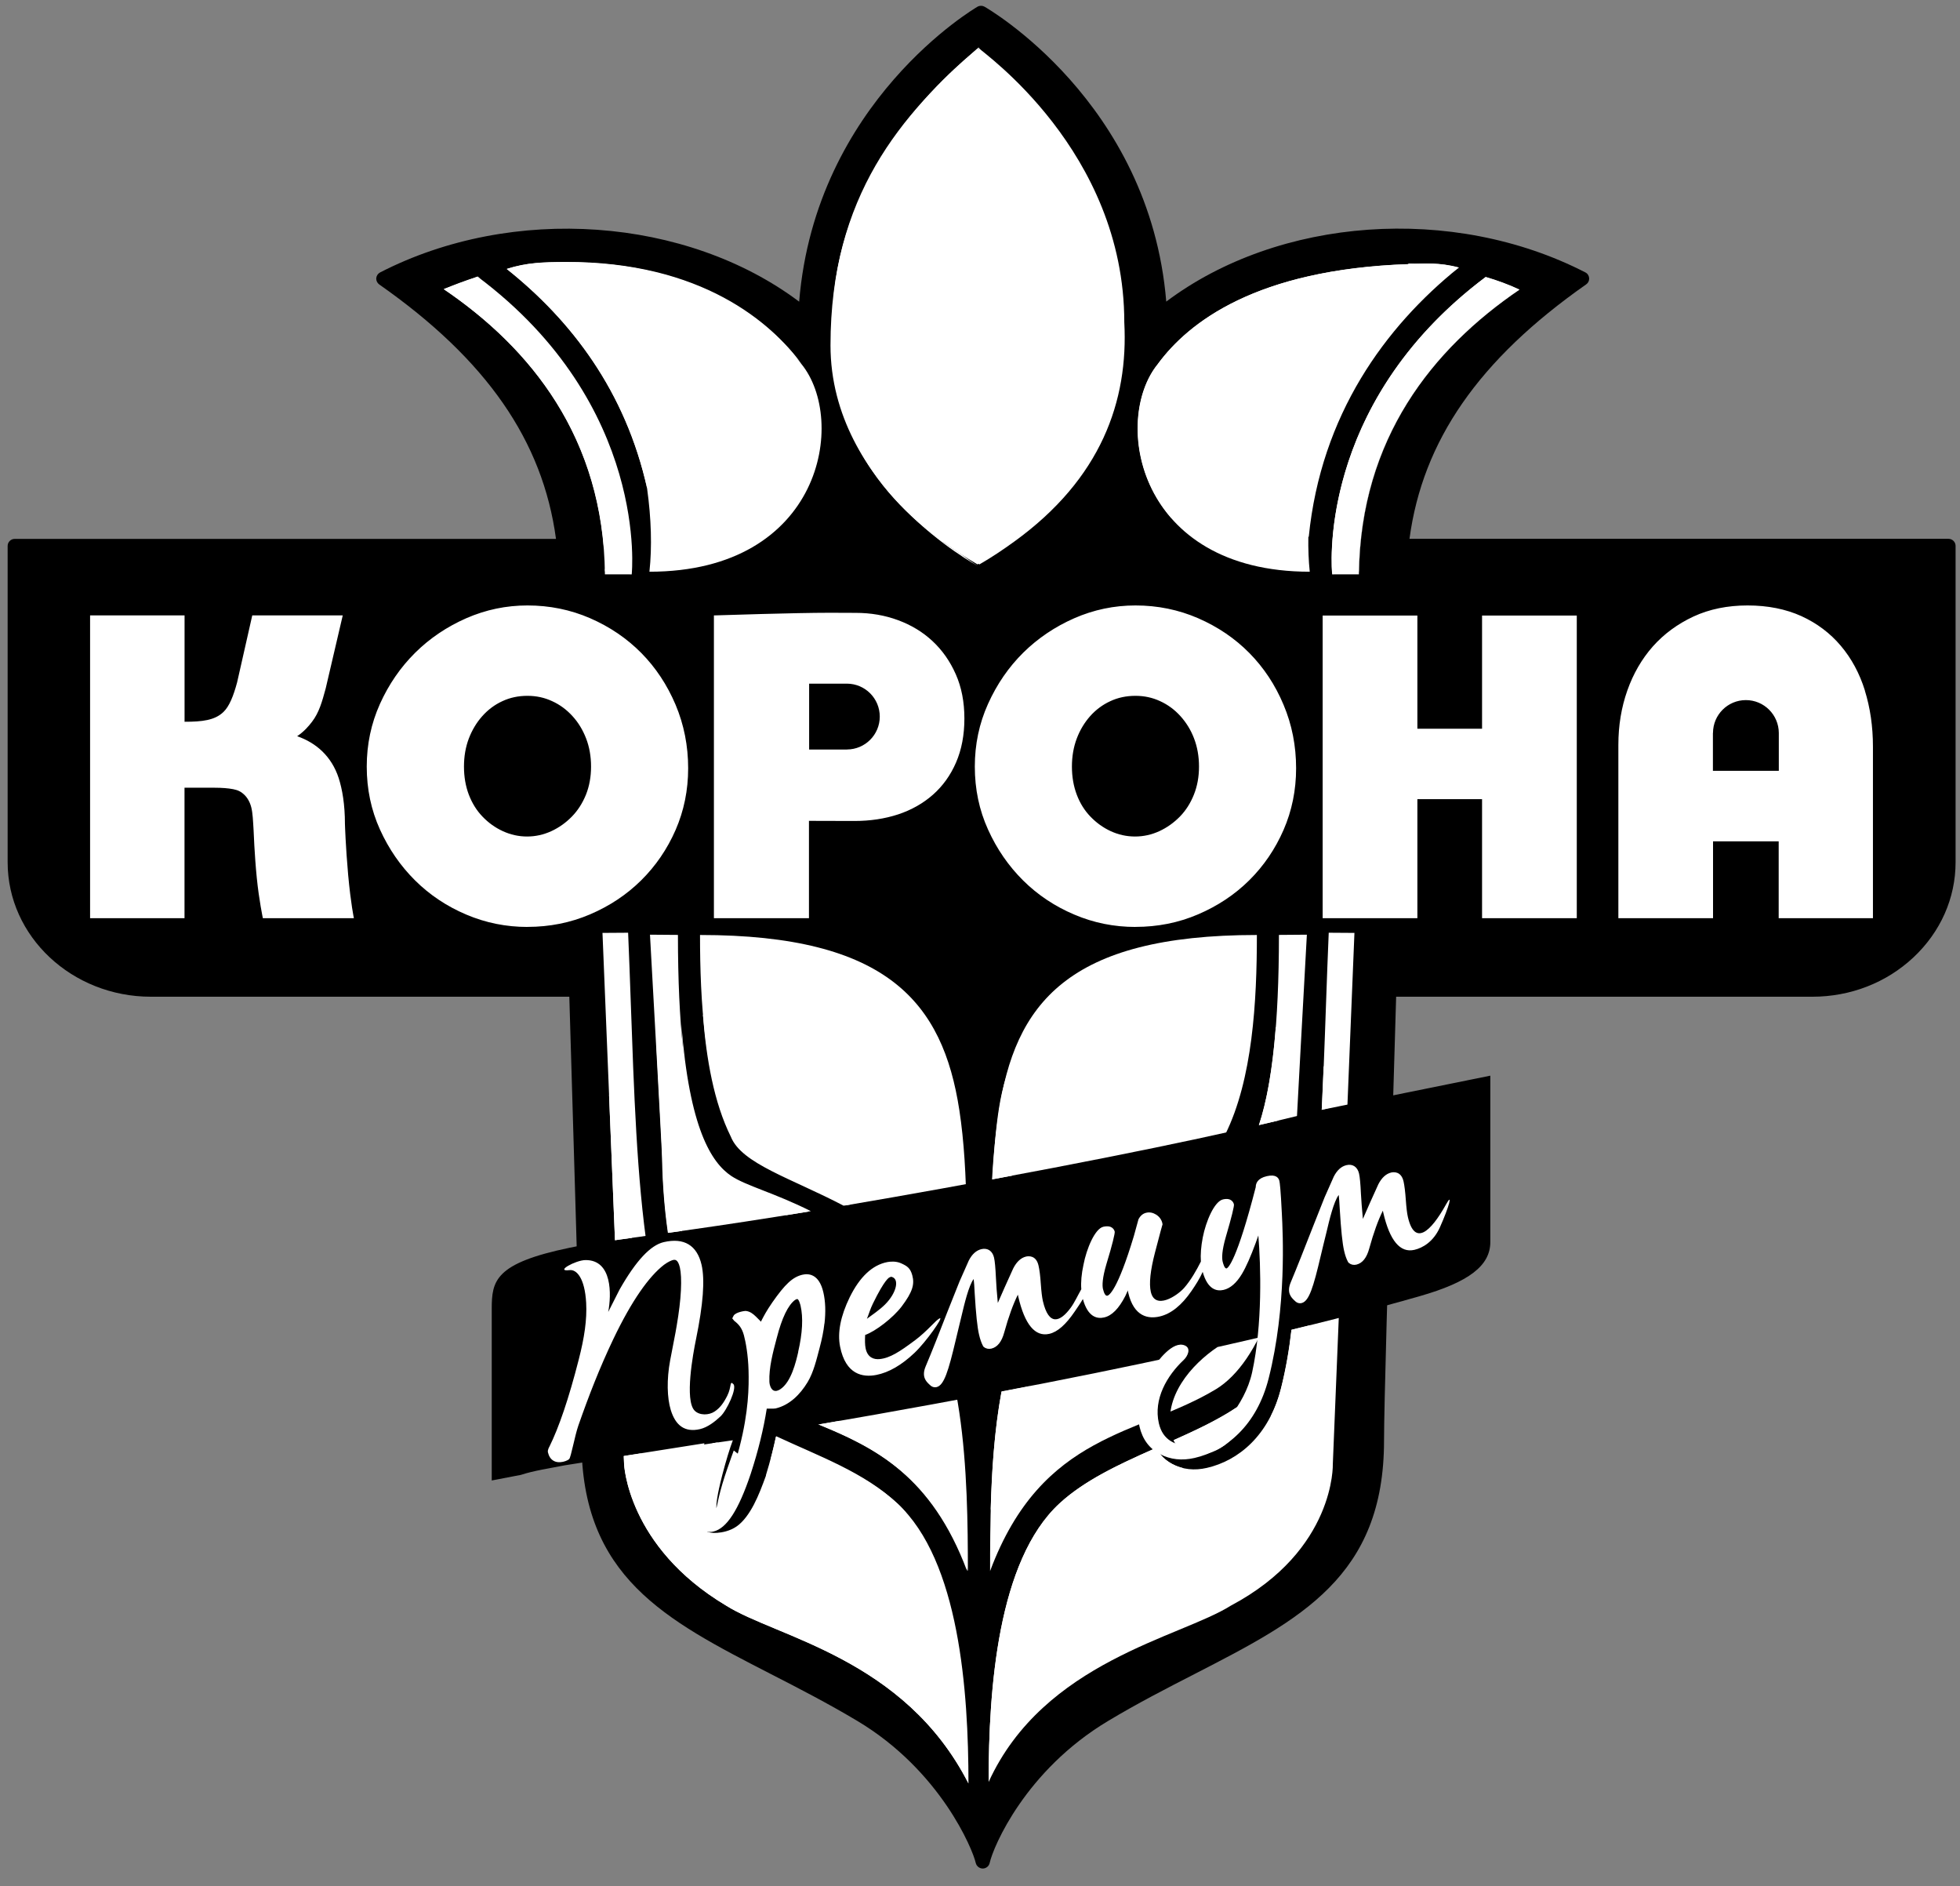 <svg width="79" height="76" viewBox="0 0 79 76" fill="none" xmlns="http://www.w3.org/2000/svg">
<rect x="0" y="0" width="79" height="76" fill="#808080" stroke="none"/>
<g clip-path="url(#clip0_1233_3398)">
<path d="M39.399 0.271C39.333 0.308 32.871 4.08 32.211 12.156C27.674 8.75 20.67 8.229 15.32 10.978C15.232 11.025 15.173 11.113 15.165 11.211C15.165 11.218 15.165 11.223 15.165 11.231C15.165 11.324 15.212 11.41 15.288 11.464C19.617 14.497 21.877 17.766 22.41 21.715H0.593C0.436 21.715 0.308 21.842 0.308 21.999V34.746C0.308 37.735 2.9 40.164 6.085 40.164H22.947C22.962 40.66 23.09 44.994 23.09 44.994C23.276 51.259 23.436 56.67 23.436 58.054C23.436 63.537 26.808 65.269 31.078 67.461C32.202 68.037 33.365 68.636 34.555 69.346C37.907 71.348 39.21 74.528 39.328 75.068C39.358 75.198 39.478 75.294 39.61 75.294C39.743 75.294 39.863 75.201 39.89 75.068C40.035 74.413 41.331 71.341 44.666 69.346C45.858 68.631 47.024 68.033 48.153 67.454C52.416 65.262 55.785 63.529 55.785 58.052C55.785 56.66 55.947 51.203 56.134 44.883C56.134 44.883 56.259 40.657 56.273 40.164H73.047C74.583 40.164 76.031 39.602 77.121 38.581C78.215 37.556 78.822 36.194 78.822 34.743V21.997C78.822 21.84 78.694 21.712 78.537 21.712H56.811C57.341 17.763 59.601 14.495 63.93 11.461C64.009 11.407 64.053 11.322 64.053 11.228C64.053 11.221 64.053 11.216 64.053 11.209C64.046 11.111 63.989 11.02 63.898 10.976C58.548 8.227 51.542 8.747 47.007 12.153C46.34 4.075 39.745 0.305 39.679 0.268C39.593 0.222 39.488 0.222 39.399 0.268V0.271Z" fill="black"/>
<path d="M77.373 23.032V34.672C77.373 36.905 75.405 38.716 72.973 38.716H6.151C3.719 38.716 1.751 36.905 1.751 34.672V23.032H77.373ZM0.671 21.953V23.032V34.672C0.671 37.497 3.13 39.796 6.151 39.796H72.973C75.994 39.796 78.45 37.497 78.45 34.672V23.032V21.953H77.371H1.748H0.669H0.671Z" fill="black"/>
<path fill-rule="evenodd" clip-rule="evenodd" d="M55.947 38.719C55.701 47.18 55.419 56.101 55.419 57.934C55.419 64.643 50.143 65.559 44.461 68.958C40.807 71.144 39.654 74.45 39.566 74.852C39.566 74.852 39.563 74.877 39.561 74.872C39.558 74.877 39.556 74.894 39.556 74.894V74.855C39.467 74.452 38.245 71.103 34.66 68.96C28.979 65.566 23.702 64.643 23.702 57.936C23.702 56.106 23.42 47.183 23.175 38.721H55.944L55.947 38.719ZM32.414 12.656C32.827 4.295 39.492 0.519 39.492 0.519C39.492 0.519 46.297 4.293 46.709 12.656C50.835 9.284 57.895 8.242 63.669 11.209C59.912 13.839 56.469 17.439 56.307 23.032H22.814C22.652 17.442 19.209 13.839 15.452 11.209C21.229 8.242 28.287 9.284 32.414 12.656Z" fill="black"/>
<path fill-rule="evenodd" clip-rule="evenodd" d="M17.884 11.653C21.391 14.031 24.326 17.653 24.382 23.143C24.934 23.143 25.462 23.145 25.462 23.145C25.462 23.145 26.188 16.338 19.253 11.15C18.73 11.312 18.279 11.484 17.886 11.656L17.884 11.653ZM53.694 23.145C53.694 23.145 54.219 23.143 54.771 23.143C54.825 17.671 57.745 14.053 61.24 11.675C60.796 11.467 60.337 11.3 59.88 11.167C52.967 16.353 53.694 23.145 53.694 23.145ZM46.673 14.662C44.807 16.932 45.828 23.038 52.791 23.038C52.744 22.596 52.727 22.122 52.734 21.631H52.751C53.245 16.706 55.831 13.17 58.796 10.784C58.369 10.671 58.04 10.64 57.748 10.627H57.743C57.394 10.615 57.097 10.64 56.773 10.627C56.766 10.635 56.759 10.64 56.754 10.647C50.629 10.858 47.904 12.991 46.673 14.659V14.662ZM26.083 19.693C26.25 20.89 26.284 22.041 26.176 23.038C33.138 23.038 34.157 16.932 32.297 14.662C31.109 13.054 28.238 10.551 22.807 10.563C21.918 10.566 21.236 10.581 20.424 10.841C23.013 12.902 25.212 15.756 26.085 19.695L26.083 19.693Z" fill="white"/>
<path fill-rule="evenodd" clip-rule="evenodd" d="M33.558 12.988C33.558 6.271 39.308 2.097 39.401 1.959C39.416 1.972 39.465 1.972 39.477 1.959C39.571 2.097 45.316 6.072 45.316 12.988C45.485 16.159 44.385 19.29 40.879 21.825C40.876 21.828 40.876 21.828 40.874 21.828C40.439 22.144 39.983 22.451 39.477 22.743C39.465 22.736 39.45 22.728 39.438 22.718C39.426 22.728 39.413 22.736 39.401 22.743C38.891 22.451 38.434 22.144 38.002 21.828C38.002 21.828 37.997 21.828 37.997 21.825C34.495 19.29 33.391 16.159 33.56 12.988H33.558Z" fill="white"/>
<path fill-rule="evenodd" clip-rule="evenodd" d="M26.198 37.664C26.198 37.664 27.224 37.673 27.325 37.673C27.325 44.982 28.471 47.127 30.012 47.725C32.645 48.658 35.03 50.096 36.483 51.502C38.928 53.863 39.011 59.596 39.011 63.306C36.908 57.691 32.964 57.858 29.847 55.968C28.105 54.889 26.775 51.519 26.684 46.663C26.701 46.665 26.198 37.661 26.198 37.661V37.664Z" fill="white"/>
<path fill-rule="evenodd" clip-rule="evenodd" d="M24.284 37.592C24.284 37.592 25.214 37.585 25.317 37.585C25.629 44.849 25.56 52.449 27.781 55.59C29.467 57.782 33.867 58.457 36.174 60.587C38.67 62.894 39.035 68.155 39.035 71.866C36.454 66.808 31.29 65.981 29.261 64.695C25.283 62.319 25.155 58.992 25.155 58.992L24.284 37.595V37.592Z" fill="white"/>
<path fill-rule="evenodd" clip-rule="evenodd" d="M29.487 45.71C28.387 43.485 28.215 40.351 28.215 37.676C35.772 37.676 38 40.4 38.667 44.731C39.058 47.259 38.959 50.336 38.959 53.743C36.854 48.128 30.314 47.804 29.487 45.713V45.71Z" fill="white"/>
<path fill-rule="evenodd" clip-rule="evenodd" d="M49.387 45.71C50.489 43.485 50.66 40.351 50.66 37.676C43.028 37.676 40.893 40.454 40.25 44.864C39.887 47.367 39.916 49.117 39.916 53.743C42.02 48.128 48.562 47.804 49.389 45.713L49.387 45.71Z" fill="white"/>
<path fill-rule="evenodd" clip-rule="evenodd" d="M52.675 37.664C52.675 37.664 51.652 37.673 51.549 37.673C51.549 44.982 50.403 47.127 48.864 47.725C46.231 48.658 43.848 50.096 42.393 51.502C39.948 53.863 39.907 59.596 39.907 63.306C42.01 57.691 45.912 57.858 49.029 55.968C50.771 54.889 52.099 51.519 52.192 46.663C52.177 46.665 52.675 37.661 52.675 37.661V37.664Z" fill="white"/>
<path fill-rule="evenodd" clip-rule="evenodd" d="M54.592 37.592C54.592 37.592 53.659 37.585 53.556 37.585C53.245 44.849 53.311 52.449 51.092 55.59C49.406 57.782 45.006 58.457 42.702 60.587C40.206 62.894 39.848 68.091 39.848 71.805C42.071 66.945 47.586 65.981 49.615 64.698C53.836 62.457 53.721 58.994 53.721 58.994L54.592 37.597V37.592Z" fill="white"/>
<path d="M49.082 54.278C49.85 54.106 50.57 53.939 51.237 53.779C51.188 54.43 51.105 55.085 50.97 55.699C50.815 56.403 50.467 56.987 50.101 57.478C49.659 58.086 49.151 58.457 48.601 58.584C48.253 58.666 47.959 58.629 47.703 58.477C47.45 58.324 47.288 58.089 47.212 57.753C46.876 56.29 48.012 54.989 49.082 54.273V54.278ZM22.954 50.28C19.943 50.906 19.82 51.61 19.82 52.749V59.657C20.215 59.581 20.608 59.505 20.998 59.431C21.518 59.259 22.149 59.169 22.765 59.046L28.395 58.157L28.377 58.207L29.131 58.094L30.863 59.473C31.055 58.852 31.204 58.253 31.317 57.684C33.71 57.286 36.611 56.778 40.051 56.13C42.94 55.586 45.455 55.07 47.617 54.599C46.692 55.367 46.172 56.764 46.43 57.885C46.547 58.395 46.822 58.769 47.249 58.994C47.666 59.215 48.14 59.267 48.648 59.149C49.909 58.859 51.151 57.856 51.632 55.939C51.833 55.144 51.966 54.344 52.052 53.583C54.609 52.965 56.31 52.493 57.22 52.231C59.213 51.662 60.069 50.996 60.069 50.049V43.345L53.272 44.721C50.803 45.357 46.839 46.255 40.051 47.512C28.203 49.706 25.231 49.804 22.951 50.28H22.954Z" fill="black"/>
<path fill-rule="evenodd" clip-rule="evenodd" d="M31.283 57.873C33.018 58.683 34.832 59.326 36.172 60.584C36.341 60.742 36.461 60.879 36.547 60.997C36.513 60.96 36.495 60.943 36.495 60.943C36.577 61.112 36.655 61.277 36.729 61.443C36.515 61.198 35.558 60.219 33.266 59.473C32.368 59.173 31.663 58.958 31.074 58.751C31.153 58.452 31.222 58.162 31.283 57.875V57.873ZM49.858 56.702C49.117 57.2 48.226 57.62 47.303 58.032C47.323 58.079 47.347 58.123 47.372 58.162C47.585 58.241 47.824 58.248 48.096 58.184C48.648 58.057 49.154 57.686 49.598 57.078C49.686 56.957 49.775 56.832 49.858 56.702ZM53.718 44.606V44.594L53.576 44.631L53.632 42.991C53.48 42.775 53.384 42.92 53.35 42.994C53.325 43.575 53.301 44.152 53.274 44.721C53.426 44.682 53.576 44.643 53.716 44.606H53.718ZM39.848 71.792V71.797L39.85 71.785L39.848 71.79V71.792ZM46.768 58.604L46.749 58.594C46.645 58.54 46.55 58.477 46.464 58.403C45.077 59.016 43.696 59.664 42.702 60.582C40.209 62.886 39.85 68.074 39.848 71.782C40.081 70.519 40.618 69.044 41.077 67.841L41.109 67.812C40.991 63.718 42.535 61.63 44.415 60.555C45.392 59.968 46.538 59.583 47.661 59.151C47.519 59.117 47.382 59.063 47.252 58.994C47.058 58.891 46.898 58.761 46.768 58.602V58.604ZM49.527 58.106C49.306 58.27 49.073 58.408 48.837 58.516C49.078 58.427 49.308 58.29 49.527 58.106ZM52.216 55.49C52.427 54.943 52.614 54.231 52.778 53.409C52.545 53.465 52.307 53.524 52.057 53.586C51.971 54.346 51.838 55.149 51.637 55.941C51.532 56.361 51.389 56.736 51.218 57.073C51.62 56.638 51.964 56.123 52.216 55.492V55.49ZM39.907 63.299V63.306L39.914 63.282L39.907 63.299ZM40.368 56.074C40.078 57.63 39.97 59.323 39.929 60.889C39.951 60.54 40.319 59.951 40.932 59.303C41.139 58.005 41.286 56.869 41.492 55.86C41.124 55.929 40.748 56.003 40.366 56.076L40.368 56.074ZM51.421 41.399C51.289 43.124 51.053 44.398 50.741 45.337C51.019 45.274 51.281 45.212 51.534 45.151C51.559 45.006 51.583 44.856 51.605 44.699C51.598 44.699 51.696 43.44 51.811 41.973L51.819 41.664C51.745 41.44 51.605 41.148 51.419 41.413V41.399H51.421ZM40 47.522C40.054 46.459 40.14 45.445 40.265 44.655C40.405 43.772 40.64 43.038 40.937 42.429C42.167 40.218 44.15 39.489 45.976 39.403C41.936 40.741 40.91 43.597 40.793 47.374L40.054 47.512L40 47.522ZM25.837 58.562C25.945 60.717 26.669 62.185 27.119 62.823C28.412 64.322 31.501 64.712 33.872 65.812C35.632 66.624 37.224 67.549 38.157 68.612C38.28 68.945 38.665 70.07 39.033 71.861C36.451 66.806 31.29 65.976 29.258 64.693C25.28 62.317 25.153 58.989 25.153 58.989L25.14 58.673L25.837 58.565V58.562ZM25.113 43.089C25.217 44.891 25.349 47.389 25.474 49.88C25.231 49.914 25.003 49.944 24.787 49.976L24.549 44.13C24.583 43.87 24.691 43.372 25.025 43.146C25.057 43.124 25.087 43.104 25.113 43.089ZM33.838 57.257C34.728 57.573 35.619 57.905 36.466 58.253C37.075 58.523 37.56 58.842 37.934 59.173C37.992 59.355 38.424 60.68 38.979 63.007V63.304C37.548 59.48 35.281 58.337 32.998 57.399L33.838 57.254V57.257ZM27.305 41.21C27.261 44.577 27.202 47.205 27.491 49.6L26.934 49.679C26.799 48.753 26.716 47.745 26.696 46.66C26.704 46.663 26.576 44.275 26.448 41.958C26.478 41.853 26.527 41.688 26.608 41.561C26.765 41.313 27.015 41.126 27.305 41.21ZM28.311 40.606C28.296 40.38 28.284 40.157 28.274 39.934L28.311 40.606ZM29.457 45.804C28.777 44.432 28.468 42.675 28.333 40.903C28.377 40.837 28.728 40.309 29.369 40.046C29.278 41.455 29.317 43.043 30.179 45.17C30.623 45.919 31.744 47.423 33.433 48.209C33.698 48.331 33.978 48.439 34.27 48.54L34.002 48.584C31.889 47.477 29.889 46.893 29.457 45.804ZM39.909 3.584C40.348 3.817 41.583 4.541 42.508 5.792C41.936 4.875 41.477 4.215 41.126 3.743C40.157 2.578 39.364 2.008 39.401 1.952C39.416 1.964 39.465 1.964 39.477 1.952C39.482 1.959 39.502 1.976 39.531 2.001C39.499 1.969 39.47 1.94 39.44 1.915C36.338 4.607 33.474 7.881 33.474 13.915C33.474 19.633 39.408 22.804 39.408 22.804C39.408 22.804 39.151 22.649 38.751 22.34C38.491 22.171 38.243 21.997 38 21.823C38 21.82 37.995 21.82 37.995 21.82L38.081 21.786C36.562 20.433 34.282 17.754 34.282 13.849C34.282 8.953 36.977 5.677 39.909 3.584ZM19.288 11.169L19.256 11.142H19.253L19.288 11.169ZM24.382 22.924L24.385 23.027H24.392L24.397 22.924H24.382ZM17.889 11.648C21.148 13.857 23.913 17.142 24.333 22.002C24.385 20.173 23.948 15.861 19.256 11.142L17.889 11.645V11.648ZM54.778 23.027C54.872 17.616 57.775 14.031 61.245 11.668C60.801 11.459 60.342 11.294 59.883 11.159C53.492 15.955 53.63 22.124 53.689 23.027H53.706C53.767 22.11 54.442 15.393 61.24 11.668C57.77 14.031 54.864 17.614 54.773 23.027H54.776H54.778ZM46.68 14.657C45.536 16.05 45.477 18.892 47.217 20.878C47.249 20.895 47.279 20.912 47.311 20.927C42.903 14.853 50.947 10.467 58.025 11.334C58.317 11.118 58.58 10.934 58.803 10.779C58.577 10.961 58.351 11.152 58.131 11.346C58.354 11.15 58.58 10.961 58.805 10.779C58.378 10.666 58.05 10.634 57.758 10.622H57.753C57.402 10.61 57.107 10.634 56.783 10.622C56.776 10.629 56.769 10.634 56.764 10.642C50.638 10.853 47.914 12.985 46.682 14.654L46.68 14.657ZM26.09 19.687C25.518 16.041 23.631 13.108 21.742 11.422C27.472 10.816 31.435 13.511 32.301 14.654C31.111 13.039 28.304 10.526 22.76 10.556C21.891 10.561 21.229 10.578 20.429 10.833C23.018 12.895 25.217 15.749 26.088 19.687H26.09ZM32.682 48.805C31.244 48.079 30.073 47.784 29.479 47.389C28.672 46.849 27.788 45.472 27.462 41.273C27.678 45.438 28.058 47.693 30.122 48.383C30.682 48.569 31.207 48.766 31.698 48.965C32.012 48.913 32.341 48.859 32.679 48.805H32.682Z" fill="white"/>
<path d="M7.437 36.999V31.742H8.649C8.946 31.742 9.196 31.762 9.4 31.801C9.604 31.84 9.729 31.911 9.849 32.027C9.969 32.142 10.075 32.319 10.129 32.537C10.185 32.758 10.198 33.06 10.222 33.467C10.222 33.467 10.257 34.444 10.35 35.372C10.438 36.258 10.595 36.999 10.595 36.999H14.264C14.264 36.999 14.139 36.415 14.033 35.256C13.93 34.105 13.903 33.202 13.903 33.202C13.903 32.422 13.798 31.808 13.651 31.352C13.363 30.473 12.743 29.933 11.977 29.666C12.257 29.479 12.446 29.256 12.578 29.082C12.86 28.714 12.981 28.282 13.128 27.739L13.815 24.797H10.168L9.557 27.497C9.41 28.044 9.243 28.463 9.007 28.689C8.657 29.028 8.144 29.084 7.439 29.084V24.797H3.631V36.999H7.439H7.437ZM21.244 33.708C21.587 33.708 21.913 33.634 22.223 33.492C22.532 33.349 22.807 33.153 23.047 32.908C23.288 32.662 23.477 32.368 23.617 32.024C23.754 31.681 23.823 31.303 23.823 30.89C23.823 30.478 23.756 30.1 23.624 29.757C23.491 29.413 23.31 29.114 23.074 28.856C22.839 28.598 22.569 28.397 22.257 28.255C21.948 28.11 21.614 28.039 21.261 28.039C20.892 28.039 20.556 28.11 20.247 28.255C19.938 28.397 19.67 28.598 19.44 28.856C19.209 29.114 19.03 29.413 18.897 29.757C18.767 30.1 18.701 30.478 18.701 30.89C18.701 31.303 18.767 31.681 18.897 32.024C19.03 32.368 19.212 32.662 19.45 32.908C19.685 33.153 19.955 33.349 20.267 33.492C20.576 33.634 20.902 33.708 21.246 33.708H21.244ZM21.261 37.352C20.402 37.352 19.58 37.188 18.794 36.854C18.012 36.523 17.322 36.064 16.733 35.48C16.144 34.895 15.67 34.211 15.314 33.425C14.959 32.64 14.782 31.796 14.782 30.89C14.782 29.997 14.959 29.155 15.314 28.365C15.67 27.575 16.144 26.888 16.733 26.304C17.322 25.72 18.012 25.256 18.794 24.912C19.58 24.569 20.402 24.397 21.261 24.397C22.151 24.397 22.996 24.569 23.786 24.912C24.576 25.256 25.263 25.722 25.847 26.311C26.431 26.903 26.89 27.597 27.231 28.4C27.568 29.202 27.737 30.054 27.737 30.959C27.737 31.84 27.568 32.67 27.231 33.443C26.893 34.216 26.431 34.891 25.847 35.47C25.263 36.049 24.576 36.505 23.786 36.844C22.993 37.183 22.151 37.35 21.261 37.35V37.352ZM34.14 30.203H32.613V27.548H34.14C34.871 27.553 35.46 28.144 35.46 28.876C35.46 29.607 34.868 30.198 34.14 30.201V30.203ZM38.523 27.168C38.292 26.645 37.978 26.198 37.585 25.833C37.193 25.467 36.729 25.187 36.199 24.991C35.666 24.794 35.099 24.696 34.49 24.696C34.49 24.696 33.816 24.692 33.445 24.692C32.027 24.692 29.094 24.79 28.775 24.799V36.999H32.606V33.097L32.603 33.077L34.439 33.082C35.072 33.082 35.659 32.994 36.199 32.817C36.739 32.638 37.207 32.373 37.605 32.022C38.002 31.671 38.312 31.239 38.535 30.724C38.758 30.208 38.871 29.619 38.871 28.952C38.871 28.289 38.756 27.693 38.523 27.168ZM45.75 33.708C46.093 33.708 46.42 33.634 46.729 33.492C47.038 33.349 47.313 33.153 47.554 32.908C47.794 32.662 47.983 32.368 48.12 32.024C48.258 31.681 48.327 31.303 48.327 30.89C48.327 30.478 48.26 30.1 48.128 29.757C47.998 29.413 47.811 29.114 47.578 28.856C47.345 28.598 47.073 28.397 46.763 28.255C46.454 28.11 46.12 28.039 45.767 28.039C45.399 28.039 45.06 28.11 44.751 28.255C44.442 28.397 44.172 28.598 43.941 28.856C43.713 29.114 43.531 29.413 43.401 29.757C43.271 30.1 43.205 30.478 43.205 30.89C43.205 31.303 43.271 31.681 43.401 32.024C43.531 32.368 43.715 32.662 43.953 32.908C44.189 33.153 44.459 33.349 44.768 33.492C45.077 33.634 45.404 33.708 45.75 33.708ZM45.767 37.352C44.906 37.352 44.084 37.188 43.301 36.854C42.518 36.523 41.828 36.064 41.239 35.48C40.65 34.895 40.177 34.211 39.823 33.425C39.467 32.64 39.291 31.796 39.291 30.89C39.291 29.997 39.467 29.155 39.823 28.365C40.179 27.575 40.65 26.888 41.239 26.304C41.831 25.72 42.518 25.256 43.301 24.912C44.086 24.569 44.908 24.397 45.767 24.397C46.658 24.397 47.5 24.569 48.292 24.912C49.082 25.256 49.772 25.722 50.354 26.311C50.938 26.903 51.399 27.597 51.735 28.4C52.074 29.202 52.241 30.054 52.241 30.959C52.241 31.84 52.072 32.67 51.735 33.443C51.397 34.216 50.938 34.891 50.354 35.47C49.77 36.049 49.082 36.505 48.292 36.844C47.502 37.183 46.66 37.35 45.767 37.35V37.352ZM57.129 36.999V32.203H59.736V36.999H63.554V24.804H59.736V29.364H57.129V24.804H53.311V36.999H57.129ZM71.697 31.06H69.041V29.533H69.044C69.046 28.802 69.638 28.211 70.369 28.211C71.1 28.211 71.692 28.802 71.697 29.533V31.06ZM75.167 27.825C74.951 27.133 74.627 26.532 74.195 26.022C73.766 25.514 73.235 25.114 72.605 24.826C71.974 24.542 71.252 24.397 70.438 24.397C69.626 24.397 68.897 24.547 68.256 24.844C67.616 25.143 67.071 25.543 66.622 26.046C66.175 26.552 65.832 27.143 65.591 27.825C65.35 28.508 65.23 29.236 65.23 30.017V36.999H69.046V33.902H71.692V36.999H75.491V30.085C75.491 29.273 75.38 28.52 75.164 27.825H75.167Z" fill="white"/>
<path fill-rule="evenodd" clip-rule="evenodd" d="M30.868 59.475C30.724 59.871 30.576 60.266 30.387 60.627C30.198 60.987 29.968 61.314 29.695 61.505C29.42 61.697 29.104 61.753 28.898 61.768C28.692 61.78 28.598 61.75 28.505 61.721C28.471 61.674 28.436 61.628 28.402 61.581C28.35 61.503 28.299 61.424 28.247 61.346C28.451 61.291 28.655 61.237 28.836 61.12C29.018 61.002 29.175 60.818 29.342 60.563C29.506 60.307 29.678 59.979 29.82 59.667C29.963 59.358 30.076 59.066 30.191 58.776C30.242 58.636 30.292 58.494 30.343 58.354C30.412 58.388 30.478 58.423 30.547 58.457C30.642 58.572 30.741 58.688 30.836 58.803C30.839 58.874 30.841 58.948 30.846 59.019C30.854 59.171 30.863 59.326 30.871 59.478L30.868 59.475Z" fill="black"/>
<path fill-rule="evenodd" clip-rule="evenodd" d="M28.878 60.766C28.939 60.472 29.003 60.179 29.114 59.804C29.224 59.429 29.386 58.975 29.487 58.692C29.587 58.41 29.629 58.302 29.668 58.192C29.688 58.081 29.71 57.971 29.73 57.858C29.668 57.821 29.607 57.784 29.546 57.75C29.352 57.814 29.155 57.878 29.006 58.03C28.856 58.184 28.748 58.427 28.677 58.702C28.606 58.975 28.569 59.276 28.537 59.654C28.505 60.032 28.476 60.489 28.49 60.737C28.505 60.984 28.566 61.026 28.638 61.014C28.709 61.002 28.787 60.935 28.866 60.869C28.868 60.835 28.873 60.8 28.876 60.766H28.878Z" fill="black"/>
<path d="M43.58 51.956C43.45 52.184 43.308 52.491 43.158 52.695C42.739 53.264 42.275 53.463 42.034 52.425C42 52.275 41.973 52.044 41.951 51.735C41.929 51.401 41.897 51.161 41.858 50.994C41.762 50.577 41.455 50.614 41.362 50.633C41.153 50.68 40.977 50.842 40.839 51.112C40.589 51.659 40.385 52.118 40.218 52.503C40.179 52.091 40.152 51.748 40.142 51.49C40.123 51.083 40.098 50.815 40.066 50.678C40.005 50.41 39.811 50.278 39.561 50.334C39.352 50.383 39.178 50.538 39.048 50.795C39.045 50.803 38.677 51.632 38.677 51.632L38.181 52.876C37.899 53.605 37.543 54.513 37.313 55.051C37.131 55.475 37.335 55.669 37.445 55.775L37.48 55.807C37.558 55.888 37.661 55.919 37.759 55.892C38.051 55.812 38.223 55.264 38.525 53.986L38.628 53.556L38.751 53.048C38.866 52.56 39.045 51.804 39.244 51.539C39.259 51.649 39.273 51.828 39.288 52.145C39.337 52.95 39.391 53.483 39.462 53.782C39.504 53.966 39.556 54.111 39.617 54.229L39.632 54.258L39.656 54.278C39.737 54.346 39.843 54.368 39.956 54.344C40.199 54.288 40.375 54.069 40.476 53.694C40.653 53.053 40.839 52.545 41.026 52.17C41.031 52.192 41.043 52.251 41.043 52.251C41.303 53.375 41.723 53.88 42.294 53.748C42.626 53.672 42.962 53.375 43.323 52.842C43.421 52.697 43.541 52.526 43.647 52.346C43.845 53.073 44.218 53.154 44.506 53.087C44.815 53.016 45.095 52.734 45.357 52.224C45.382 52.175 45.419 52.094 45.46 51.998C45.465 52.025 45.465 52.057 45.472 52.079C45.701 53.07 46.29 53.154 46.744 53.048C47.198 52.943 47.627 52.599 48.022 52.025C48.184 51.789 48.356 51.524 48.476 51.252C48.675 51.964 49.038 52.042 49.316 51.978C49.588 51.917 49.838 51.699 50.057 51.335C50.226 51.053 50.41 50.633 50.611 50.089C50.651 49.983 50.685 49.883 50.719 49.784C50.818 51.004 50.891 53.36 50.469 55.296C50.314 56.001 49.963 56.584 49.6 57.075C49.156 57.684 48.653 58.054 48.098 58.182C47.75 58.263 47.455 58.229 47.2 58.077C46.947 57.924 46.788 57.689 46.709 57.353C46.486 56.378 47.033 55.436 47.713 54.798C47.863 54.658 48.027 54.332 47.755 54.216C47.271 54.01 46.66 54.845 46.434 55.176C45.99 55.826 45.752 56.707 45.929 57.485C46.047 57.996 46.324 58.369 46.751 58.594C47.171 58.815 47.639 58.867 48.15 58.749C49.409 58.459 50.653 57.456 51.136 55.539C51.863 52.658 51.706 49.696 51.667 48.906C51.617 47.902 51.586 47.669 51.566 47.583C51.539 47.475 51.443 47.306 51.063 47.394C50.682 47.48 50.614 47.691 50.614 47.836C49.848 50.815 49.502 51.087 49.441 51.112C49.357 51.129 49.301 50.923 49.279 50.832C49.247 50.692 49.244 50.405 49.411 49.831C49.642 49.048 49.75 48.592 49.735 48.533C49.721 48.467 49.642 48.251 49.294 48.331C48.943 48.413 48.604 49.22 48.479 49.863C48.408 50.231 48.383 50.555 48.403 50.835C48.231 51.178 48 51.586 47.73 51.895C47.446 52.219 46.557 52.803 46.385 52.057C46.309 51.723 46.366 51.193 46.552 50.476C46.783 49.595 46.832 49.416 46.842 49.389L46.857 49.343L46.849 49.286C46.815 49.144 46.729 49.026 46.601 48.945C46.471 48.864 46.336 48.837 46.201 48.869C46.071 48.898 45.968 48.984 45.892 49.124L45.885 49.141L45.701 49.809C45.038 52.015 44.697 52.197 44.636 52.211C44.565 52.228 44.503 52.135 44.456 51.939C44.425 51.799 44.425 51.512 44.596 50.935C44.837 50.15 44.942 49.694 44.93 49.632C44.915 49.566 44.837 49.352 44.471 49.433C44.13 49.512 43.794 50.319 43.671 50.962C43.59 51.335 43.561 51.667 43.583 51.949L43.58 51.956ZM34.942 53.142C35.021 52.953 35.07 52.759 35.183 52.53C35.666 51.539 35.84 51.48 35.85 51.475C35.85 51.475 35.926 51.446 35.929 51.443C35.929 51.446 35.929 51.451 35.929 51.451C36.262 51.519 36.15 52.089 35.671 52.567C35.455 52.783 35.148 52.989 34.942 53.142ZM36.856 54.025C36.275 54.459 35.872 54.727 35.448 54.766C35.234 54.786 34.964 54.715 34.888 54.324C34.861 54.187 34.859 54.005 34.871 53.794C35.293 53.642 35.987 53.11 36.341 52.648C36.788 52.054 36.868 51.75 36.77 51.387C36.689 51.09 36.554 51.011 36.314 50.903C36.108 50.812 35.875 50.835 35.762 50.857C35.16 50.974 34.653 51.453 34.248 52.275C33.88 53.031 33.749 53.699 33.86 54.261C34.086 55.399 34.78 55.51 35.322 55.404C35.825 55.306 36.341 55.007 36.859 54.516C37.34 54.059 38.032 53.065 37.882 53.122C37.727 53.176 37.411 53.613 36.856 54.027V54.025ZM32.174 54.477C32.083 54.872 31.892 55.699 31.443 55.986C31.369 56.032 31.266 56.077 31.175 56.028C31.106 55.993 31.055 55.907 31.028 55.797C31.018 55.758 31.013 55.716 31.011 55.669C30.989 55.119 31.153 54.496 31.3 53.944L31.31 53.907C31.516 53.105 31.764 52.592 32.046 52.381L32.122 52.346C32.198 52.329 32.26 52.584 32.267 52.611C32.378 53.092 32.346 53.718 32.171 54.474L32.174 54.477ZM33.232 53.333C33.286 52.864 33.271 52.442 33.187 52.079C33.016 51.328 32.586 51.311 32.348 51.365C31.948 51.456 31.641 51.75 31.131 52.479C30.886 52.832 30.78 53.043 30.667 53.262C30.667 53.257 30.655 53.232 30.468 53.053C30.358 52.948 30.235 52.842 30.054 52.825C30.019 52.822 29.646 52.874 29.568 53.019L29.514 53.124L29.592 53.222C29.779 53.367 29.904 53.51 29.985 53.809C30.054 54.064 30.154 54.592 30.171 55.222C30.189 55.878 30.174 56.882 29.813 58.288C29.455 59.691 29.099 60.639 28.876 60.766C28.866 60.624 28.895 60.275 29.114 59.429C29.271 58.83 29.413 58.369 29.538 58.037L28.721 58.155C28.152 59.645 27.931 60.619 28.049 61.125C28.191 61.748 28.549 61.763 28.75 61.716C29.288 61.593 29.766 60.855 30.257 59.394C30.562 58.462 30.777 57.581 30.905 56.761C31.158 56.769 31.229 56.761 31.263 56.754C31.825 56.619 32.25 56.194 32.552 55.694C32.795 55.291 32.915 54.766 33.035 54.315C33.129 53.966 33.195 53.637 33.229 53.33L33.232 53.333ZM29.317 56.236C29.155 56.557 29.013 56.737 28.805 56.877C28.579 57.031 28.193 57.046 27.995 56.84C27.59 56.42 27.933 54.55 28.053 53.968C28.343 52.555 28.417 51.571 28.277 50.965C28.095 50.179 27.57 49.863 26.755 50.052C26.22 50.175 25.636 50.798 24.974 51.961C24.971 51.966 24.76 52.381 24.515 52.867C24.647 52.172 24.684 50.764 23.597 50.776C23.202 50.778 22.345 51.254 22.954 51.181C23.239 51.144 23.57 51.497 23.626 52.498C23.663 53.178 23.553 53.905 23.329 54.776C22.927 56.354 22.524 57.529 22.144 58.295C22.144 58.295 22.063 58.425 22.085 58.523C22.122 58.678 22.193 58.791 22.301 58.857C22.409 58.923 22.542 58.938 22.696 58.904C22.696 58.904 22.868 58.867 22.942 58.793C23.015 58.717 23.168 57.853 23.312 57.441C23.732 56.241 24.169 55.117 24.721 53.959C25.465 52.403 26.159 51.431 26.765 50.965C26.944 50.835 27.062 50.791 27.126 50.773C27.195 50.759 27.322 50.729 27.403 51.073C27.45 51.281 27.465 51.59 27.445 51.995C27.425 52.41 27.366 52.886 27.276 53.414C27.271 53.456 27.239 53.65 27.011 54.818C26.866 55.596 26.888 56.327 27.035 56.813C27.227 57.443 27.602 57.728 28.213 57.588C28.52 57.517 28.817 57.286 29.04 57.075C29.293 56.84 29.717 55.939 29.56 55.775C29.403 55.61 29.492 55.885 29.317 56.234V56.236ZM58.28 48.54C57.667 49.639 57.019 50.231 56.746 49.038C56.712 48.891 56.685 48.66 56.663 48.351C56.639 48.02 56.609 47.774 56.572 47.608C56.477 47.19 56.17 47.227 56.077 47.247C55.868 47.296 55.691 47.455 55.554 47.725C55.303 48.273 55.1 48.731 54.933 49.117C54.894 48.705 54.867 48.358 54.854 48.103C54.835 47.696 54.81 47.428 54.778 47.291C54.717 47.023 54.521 46.891 54.273 46.95C54.062 46.999 53.892 47.154 53.76 47.411C53.755 47.421 53.389 48.248 53.389 48.248L52.896 49.492C52.611 50.221 52.255 51.127 52.027 51.667C51.846 52.089 52.049 52.282 52.157 52.388L52.192 52.42C52.27 52.503 52.373 52.533 52.471 52.506C52.764 52.425 52.935 51.878 53.235 50.599L53.338 50.17L53.463 49.662C53.578 49.173 53.757 48.417 53.959 48.152C53.971 48.263 53.986 48.442 54.003 48.761C54.052 49.563 54.106 50.098 54.175 50.398C54.216 50.582 54.268 50.727 54.329 50.842L54.346 50.871L54.371 50.894C54.452 50.962 54.557 50.984 54.668 50.96C54.913 50.903 55.087 50.685 55.188 50.312C55.365 49.671 55.549 49.163 55.738 48.785C55.743 48.808 55.755 48.867 55.755 48.867C56.015 49.993 56.435 50.496 57.007 50.364C57.338 50.287 57.772 50.044 58.035 49.46C58.41 48.623 58.575 48.008 58.278 48.542L58.28 48.54Z" fill="white"/>
</g>
<defs>
<clipPath id="clip0_1233_3398">
<rect width="78.514" height="75.06" fill="white" transform="translate(0.305 0.234)"/>
</clipPath>
</defs>
</svg>
